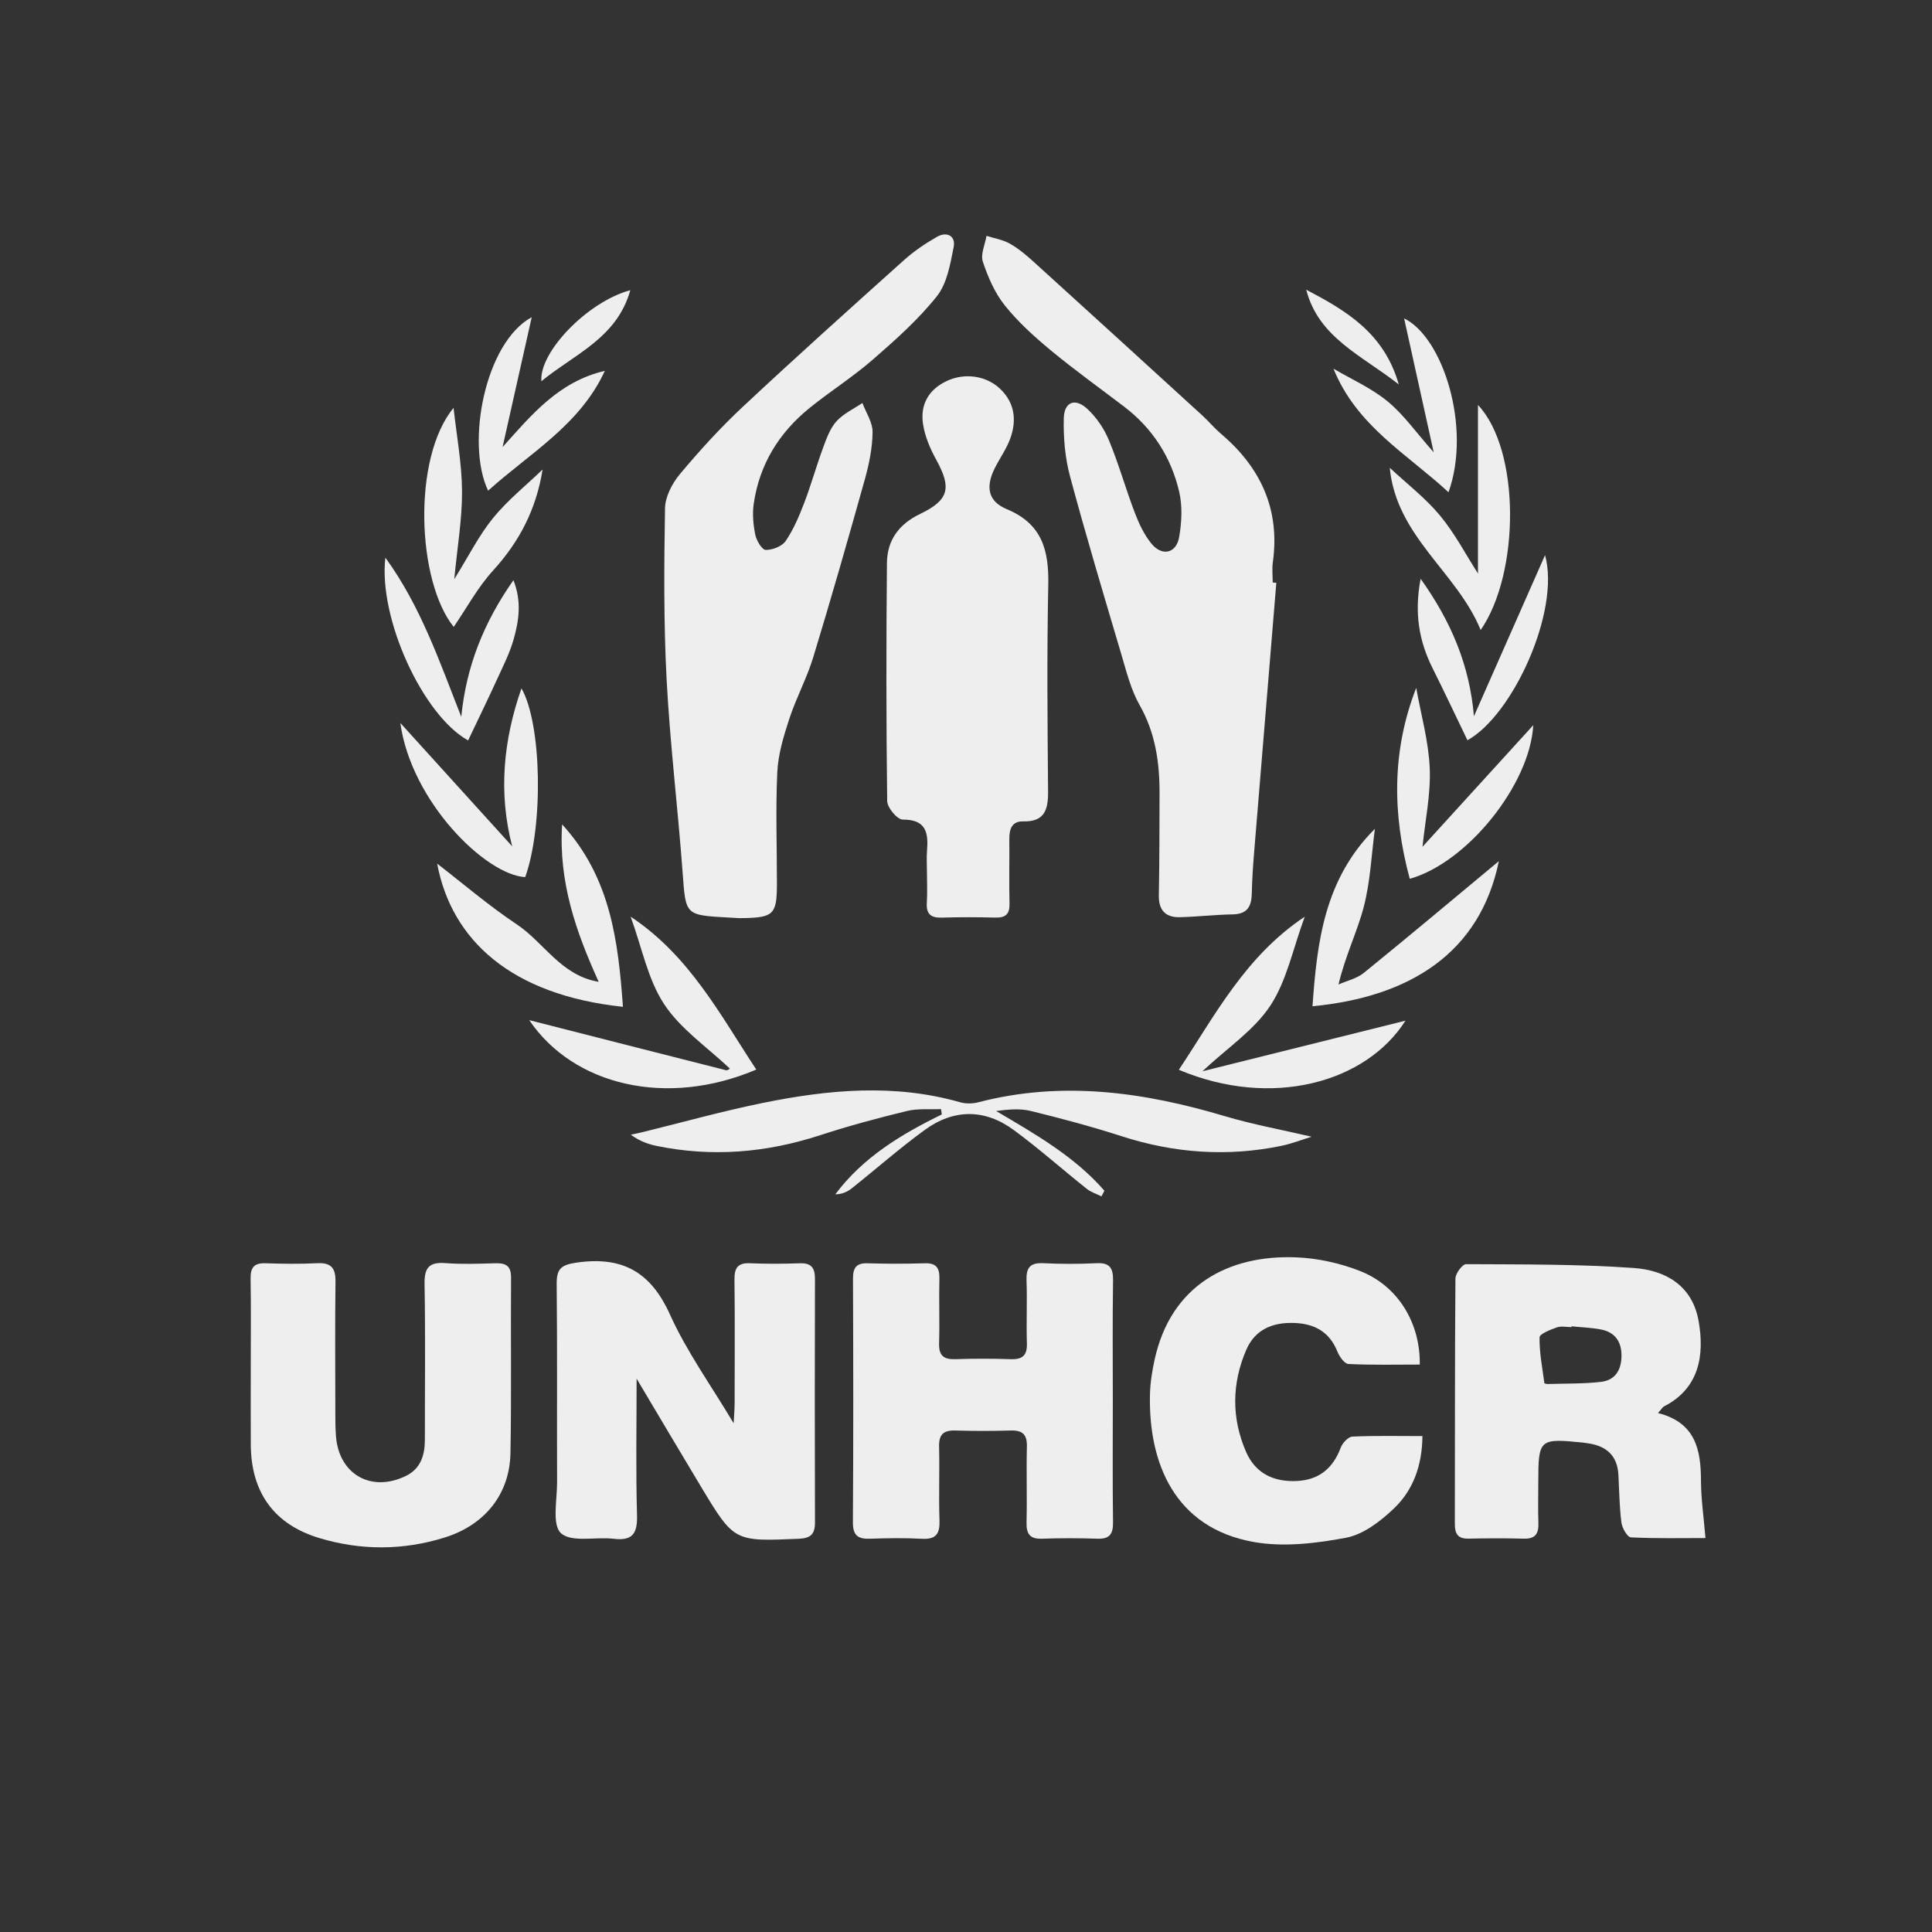 <?xml version="1.0" encoding="utf-8"?>
<!-- Generator: Adobe Illustrator 17.0.0, SVG Export Plug-In . SVG Version: 6.00 Build 0)  -->
<!DOCTYPE svg PUBLIC "-//W3C//DTD SVG 1.1//EN" "http://www.w3.org/Graphics/SVG/1.1/DTD/svg11.dtd">
<svg version="1.1" id="Layer_1" xmlns="http://www.w3.org/2000/svg" xmlns:xlink="http://www.w3.org/1999/xlink" x="0px" y="0px"
	 width="100px" height="100px" viewBox="0 0 100 100" enable-background="new 0 0 100 100" xml:space="preserve">
<rect x="0" y="0" width="100" height="100" fill="#333333" stroke="none"/>
<g>
	<path fill="#EEEEEE" d="M38.238,47.521c-0.301-0.017-0.428-0.024-0.555-0.031c-2.237-0.122-2.188-0.125-2.351-2.334
		c-0.245-3.329-0.652-6.648-0.828-9.979c-0.155-2.95-0.133-5.912-0.083-8.866c0.01-0.604,0.374-1.298,0.778-1.781
		c1.02-1.217,2.097-2.399,3.256-3.483c2.743-2.565,5.539-5.074,8.334-7.582c0.517-0.463,1.106-0.862,1.709-1.207
		c0.511-0.292,0.978-0.049,0.863,0.531c-0.174,0.88-0.341,1.882-0.87,2.546c-0.96,1.207-2.14,2.255-3.31,3.274
		c-1.03,0.897-2.196,1.635-3.261,2.494c-1.596,1.286-2.618,2.94-2.909,4.986c-0.074,0.521-0.023,1.08,0.084,1.597
		c0.062,0.3,0.348,0.776,0.539,0.778c0.352,0.004,0.846-0.187,1.034-0.465c0.404-0.595,0.695-1.28,0.954-1.958
		c0.363-0.949,0.635-1.932,0.987-2.885c0.175-0.474,0.359-0.988,0.686-1.35c0.359-0.396,0.888-0.639,1.343-0.948
		c0.187,0.502,0.531,1.005,0.526,1.504c-0.008,0.812-0.175,1.641-0.395,2.43c-0.862,3.087-1.744,6.169-2.678,9.234
		c-0.332,1.088-0.887,2.107-1.24,3.189c-0.292,0.894-0.576,1.83-0.619,2.759c-0.091,1.938-0.015,3.883-0.019,5.826
		c-0.003,1.506-0.186,1.686-1.672,1.72C38.383,47.524,38.223,47.521,38.238,47.521z"/>
	<path fill="#EEEEEE" d="M66.062,30.168c-0.384,4.658-0.771,9.316-1.151,13.974c-0.057,0.698-0.105,1.397-0.118,2.097
		c-0.013,0.671-0.229,1.077-0.988,1.089c-0.918,0.015-1.835,0.126-2.753,0.145c-0.733,0.015-1.086-0.371-1.071-1.135
		c0.033-1.751,0.032-3.504,0.037-5.256c0.005-1.608-0.212-3.145-1.034-4.592c-0.447-0.788-0.675-1.711-0.936-2.593
		c-0.911-3.074-1.832-6.146-2.664-9.242c-0.259-0.963-0.346-2.002-0.323-3.002c0.019-0.852,0.584-1.072,1.21-0.496
		c0.474,0.436,0.875,1.023,1.122,1.619c0.511,1.231,0.871,2.523,1.346,3.769c0.212,0.557,0.479,1.125,0.85,1.583
		c0.556,0.685,1.295,0.525,1.444-0.332c0.133-0.764,0.175-1.604,0-2.35c-0.418-1.78-1.371-3.273-2.848-4.398
		c-1.267-0.965-2.563-1.893-3.789-2.908c-0.855-0.708-1.695-1.467-2.386-2.329c-0.52-0.648-0.872-1.468-1.139-2.266
		c-0.128-0.382,0.115-0.887,0.19-1.337c0.403,0.128,0.839,0.196,1.2,0.399c0.44,0.247,0.84,0.58,1.216,0.921
		c2.925,2.652,5.841,5.314,8.756,7.977c0.329,0.301,0.615,0.65,0.954,0.937c2.063,1.751,3.076,3.917,2.695,6.658
		c-0.048,0.344-0.007,0.7-0.007,1.05C65.938,30.157,66,30.163,66.062,30.168z"/>
	<path fill="#EEEEEE" d="M47.978,45.098c0-0.35-0.024-0.703,0.004-1.051c0.075-0.931-0.03-1.633-1.261-1.626
		c-0.277,0.002-0.796-0.617-0.8-0.955c-0.053-4.11-0.052-8.22-0.013-12.33c0.011-1.17,0.614-2.006,1.717-2.535
		c1.505-0.721,1.633-1.354,0.837-2.799c-0.314-0.57-0.586-1.206-0.685-1.842c-0.156-1.007,0.278-1.8,1.239-2.246
		c0.923-0.428,2.037-0.273,2.758,0.419c0.752,0.722,0.854,1.62,0.522,2.55c-0.19,0.533-0.532,1.009-0.792,1.519
		c-0.5,0.982-0.382,1.742,0.607,2.152c1.832,0.76,2.184,2.138,2.147,3.918c-0.074,3.567-0.04,7.137-0.01,10.706
		c0.008,0.937-0.185,1.564-1.288,1.537c-0.588-0.015-0.721,0.4-0.717,0.908c0.009,1.115-0.018,2.231,0.009,3.345
		c0.013,0.542-0.199,0.739-0.728,0.726c-0.923-0.023-1.849-0.027-2.772,0.002c-0.569,0.018-0.82-0.181-0.78-0.772
		C48.007,46.184,47.978,45.64,47.978,45.098z"/>
	<path fill="#EEEEEE" d="M32.951,71.359c0,2.475-0.044,4.763,0.021,7.048c0.027,0.942-0.205,1.36-1.207,1.24
		c-0.933-0.112-2.181,0.206-2.727-0.288c-0.477-0.432-0.199-1.73-0.203-2.646c-0.013-3.408,0.015-6.816-0.021-10.223
		c-0.008-0.794,0.189-1.018,1.038-1.139c2.366-0.337,3.831,0.482,4.829,2.696c0.863,1.913,2.117,3.65,3.293,5.622
		c0.022-0.443,0.05-0.739,0.05-1.035c0.004-2.134,0.017-4.268-0.008-6.401c-0.007-0.605,0.171-0.877,0.813-0.848
		c0.858,0.038,1.72,0.031,2.579,0.002c0.591-0.02,0.775,0.247,0.774,0.802c-0.011,4.204-0.013,8.408,0.001,12.612
		c0.002,0.614-0.229,0.819-0.841,0.845c-3.338,0.143-3.341,0.159-5.059-2.696C35.206,75.161,34.144,73.363,32.951,71.359z"/>
	<path fill="#EEEEEE" d="M57.599,72.492c0,2.101-0.017,4.201,0.011,6.302c0.008,0.608-0.176,0.871-0.81,0.849
		c-0.954-0.033-1.91-0.034-2.864,0c-0.642,0.023-0.817-0.257-0.802-0.857c0.032-1.304-0.014-2.61,0.018-3.914
		c0.015-0.628-0.233-0.848-0.841-0.829c-0.954,0.029-1.91,0.029-2.864,0c-0.609-0.019-0.855,0.205-0.84,0.831
		c0.032,1.272-0.023,2.547,0.021,3.819c0.024,0.686-0.17,0.994-0.903,0.954c-0.889-0.048-1.783-0.035-2.673-0.003
		c-0.626,0.022-0.911-0.147-0.906-0.851c0.028-4.201,0.021-8.402,0.005-12.604c-0.002-0.559,0.158-0.82,0.756-0.802
		c0.986,0.03,1.974,0.03,2.959,0c0.598-0.018,0.771,0.243,0.757,0.802c-0.028,1.113,0.018,2.228-0.016,3.341
		c-0.019,0.631,0.234,0.842,0.842,0.821c0.954-0.032,1.91-0.033,2.864,0c0.61,0.021,0.859-0.194,0.839-0.823
		c-0.035-1.081,0.02-2.165-0.019-3.246c-0.024-0.646,0.167-0.933,0.857-0.899c0.921,0.045,1.847,0.046,2.768,0
		c0.695-0.035,0.863,0.262,0.853,0.903C57.58,68.354,57.599,70.423,57.599,72.492z"/>
	<path fill="#EEEEEE" d="M85.817,73.139c1.941,0.492,2.222,1.892,2.226,3.504c0.002,0.936,0.141,1.873,0.232,2.966
		c-1.176,0-2.52,0.03-3.859-0.035c-0.183-0.009-0.454-0.481-0.491-0.763c-0.105-0.818-0.112-1.648-0.156-2.473
		c-0.053-0.985-0.611-1.489-1.551-1.629c-0.094-0.014-0.188-0.031-0.283-0.041c-2.266-0.227-2.313-0.186-2.313,2.055
		c0,0.701-0.02,1.402,0.005,2.102c0.02,0.547-0.15,0.833-0.752,0.816c-0.955-0.027-1.911-0.021-2.866-0.002
		c-0.547,0.011-0.708-0.245-0.707-0.758c0.011-4.235-0.004-8.471,0.031-12.706c0.002-0.26,0.361-0.743,0.551-0.742
		c2.895,0.016,5.797-0.006,8.681,0.198c1.626,0.115,3.027,0.895,3.354,2.74c0.315,1.774,0.035,3.49-1.783,4.42
		C86.057,72.829,86.009,72.925,85.817,73.139z M81.345,68.65c-0.001,0.014-0.003,0.027-0.004,0.041
		c-0.255,0-0.532-0.065-0.758,0.015c-0.333,0.118-0.894,0.335-0.896,0.516c-0.011,0.787,0.144,1.577,0.249,2.365
		c0.003,0.025,0.115,0.051,0.175,0.049c0.918-0.028,1.843-0.006,2.753-0.11c0.736-0.084,1.062-0.615,1.064-1.354
		c0.002-0.746-0.346-1.22-1.071-1.36C82.36,68.717,81.849,68.702,81.345,68.65z"/>
	<path fill="#EEEEEE" d="M12.98,70.67c0-1.498,0.017-2.996-0.009-4.493c-0.01-0.57,0.183-0.811,0.771-0.791
		c0.891,0.03,1.786,0.042,2.676-0.003c0.712-0.036,0.955,0.242,0.947,0.941c-0.027,2.262-0.011,4.525-0.008,6.787
		c0.001,0.414,0.001,0.829,0.034,1.241c0.158,1.96,1.822,2.91,3.604,2.049c0.794-0.383,0.998-1.096,0.997-1.912
		c-0.003-2.677,0.031-5.354-0.017-8.03c-0.015-0.841,0.235-1.146,1.082-1.081c0.855,0.066,1.72,0.033,2.58,0.008
		c0.542-0.015,0.82,0.13,0.815,0.746c-0.023,3.027,0.026,6.055-0.031,9.081c-0.039,2.102-1.299,3.708-3.397,4.366
		c-2.145,0.673-4.338,0.68-6.489,0.033c-2.359-0.71-3.539-2.374-3.554-4.833C12.973,73.411,12.98,72.041,12.98,70.67z"/>
	<path fill="#EEEEEE" d="M73.487,70.63c-1.227,0-2.461,0.03-3.691-0.03c-0.205-0.01-0.468-0.381-0.571-0.639
		c-0.41-1.018-1.167-1.443-2.224-1.484c-1.127-0.044-2.039,0.335-2.494,1.389c-0.752,1.741-0.77,3.534-0.013,5.279
		c0.483,1.112,1.428,1.57,2.631,1.511c1.155-0.057,1.869-0.658,2.271-1.726c0.09-0.24,0.385-0.56,0.598-0.571
		c1.169-0.056,2.342-0.027,3.631-0.027c-0.015,1.519-0.475,2.794-1.479,3.75c-0.691,0.658-1.576,1.34-2.47,1.51
		c-1.561,0.296-3.247,0.495-4.789,0.22c-4.094-0.73-5.452-4.101-5.364-7.651c0.015-0.599,0.112-1.205,0.241-1.792
		c0.849-3.859,3.833-5.426,7.32-5.289c1.12,0.044,2.283,0.3,3.326,0.713C72.366,66.567,73.52,68.483,73.487,70.63z"/>
	<path fill="#EEEEEE" d="M67.889,58.836c-0.49,0.151-1.014,0.358-1.557,0.471c-2.803,0.58-5.557,0.382-8.283-0.498
		c-1.54-0.497-3.109-0.915-4.68-1.302c-0.564-0.139-1.176-0.087-1.811-0.001c2.033,1.198,4.056,2.348,5.606,4.125
		c-0.051,0.097-0.101,0.195-0.152,0.292c-0.255-0.127-0.541-0.214-0.759-0.387c-1.266-1.009-2.479-2.088-3.781-3.046
		c-1.495-1.101-3.1-1.099-4.598-0.011c-1.308,0.95-2.525,2.026-3.792,3.033c-0.229,0.182-0.508,0.303-0.847,0.306
		c1.446-1.929,3.42-3.11,5.512-4.134c-0.013-0.092-0.026-0.185-0.039-0.277c-0.59,0.027-1.202-0.039-1.764,0.098
		c-1.511,0.368-3.018,0.772-4.496,1.254c-2.783,0.908-5.596,1.145-8.467,0.552c-0.454-0.094-0.894-0.256-1.33-0.58
		c0.19-0.041,0.381-0.076,0.569-0.122c2.093-0.513,4.171-1.097,6.282-1.525c3.389-0.688,6.797-1.003,10.203-0.029
		c0.289,0.082,0.639,0.075,0.932-0.001c4.341-1.129,8.571-0.532,12.78,0.724C64.857,58.206,66.347,58.476,67.889,58.836z"/>
	<path fill="#EEEEEE" d="M27.392,52.802c3.342,0.853,6.769,1.728,10.198,2.596c0.064,0.016,0.154-0.069,0.19-0.086
		c-1.161-1.101-2.551-2.041-3.404-3.335c-0.844-1.282-1.147-2.92-1.734-4.531c3.05,2.026,4.637,5.085,6.503,7.914
		C34.513,57.333,29.693,56.193,27.392,52.802z"/>
	<path fill="#EEEEEE" d="M61.017,55.372c1.867-2.806,3.43-5.866,6.517-7.925c-0.611,1.657-0.929,3.306-1.781,4.603
		c-0.833,1.268-2.212,2.178-3.516,3.399c3.666-0.914,7.161-1.785,10.509-2.619C70.706,56.041,65.82,57.399,61.017,55.372z"/>
	<path fill="#EEEEEE" d="M30.988,50.82c-1.171-2.585-2.083-5.159-1.893-8.151c2.529,2.766,2.901,6.078,3.149,9.444
		c-5.792-0.614-8.874-3.458-9.617-7.412c1.322,1.019,2.663,2.172,4.123,3.145C28.167,48.791,29.035,50.494,30.988,50.82z"/>
	<path fill="#EEEEEE" d="M77.581,44.572c-0.977,4.756-4.609,7.03-9.647,7.512c0.236-3.315,0.61-6.576,3.231-9.184
		c-0.179,1.342-0.235,2.715-0.571,4.016c-0.336,1.301-0.954,2.529-1.314,4.042c0.441-0.196,0.951-0.308,1.312-0.602
		C72.926,48.462,75.228,46.527,77.581,44.572z"/>
	<path fill="#EEEEEE" d="M28.084,24.302c-0.329,2.071-1.212,3.745-2.554,5.218c-0.802,0.88-1.382,1.961-2.046,2.929
		c-1.91-2.379-2.148-8.75-0.008-11.337c0.155,1.42,0.428,2.86,0.438,4.302c0.01,1.444-0.242,2.891-0.402,4.567
		c0.746-1.2,1.275-2.266,2.008-3.167C26.271,25.891,27.221,25.132,28.084,24.302z"/>
	<path fill="#EEEEEE" d="M76.639,32.609c-1.226-3.001-4.361-4.826-4.706-8.397c0.884,0.825,1.845,1.562,2.6,2.471
		c0.769,0.926,1.336,2.02,1.967,3.003c0-2.794,0-5.632,0-8.725C78.706,23.299,78.674,29.67,76.639,32.609z"/>
	<path fill="#EEEEEE" d="M79.361,37.535c-0.166,3.061-3.41,7.117-6.392,7.951c-0.895-3.312-0.945-6.594,0.334-9.882
		c0.247,1.386,0.642,2.766,0.7,4.161c0.056,1.346-0.236,2.706-0.375,4.065C75.545,41.724,77.449,39.634,79.361,37.535z"/>
	<path fill="#EEEEEE" d="M26.511,43.806c-0.72-2.753-0.463-5.486,0.48-8.176c1.052,1.834,1.146,7.106,0.194,9.769
		c-2.056-0.114-5.905-3.916-6.464-7.979C22.621,39.516,24.566,41.661,26.511,43.806z"/>
	<path fill="#EEEEEE" d="M24.23,38.325c-2.343-1.299-4.648-6.313-4.284-9.462c1.821,2.5,2.804,5.376,3.929,8.239
		c0.258-2.611,1.165-4.884,2.7-7.072c0.438,1.108,0.282,2.101,0.011,3.061c-0.197,0.698-0.532,1.359-0.836,2.023
		C25.267,36.17,24.758,37.214,24.23,38.325z"/>
	<path fill="#EEEEEE" d="M79.972,28.732c0.798,2.89-1.667,8.287-4.017,9.583c-0.599-1.24-1.185-2.49-1.803-3.724
		c-0.703-1.405-0.958-2.861-0.621-4.634c1.6,2.241,2.539,4.508,2.759,7.117C77.517,34.293,78.744,31.512,79.972,28.732z"/>
	<path fill="#EEEEEE" d="M72.677,16.481c2.007,0.971,3.499,5.638,2.298,8.998c-2.131-1.973-4.754-3.424-5.954-6.396
		c0.942,0.555,1.97,1.007,2.803,1.694c0.836,0.689,1.478,1.612,2.385,2.636C73.664,20.95,73.177,18.745,72.677,16.481z"/>
	<path fill="#EEEEEE" d="M26.013,23.141c1.483-1.649,2.901-3.392,5.292-3.944c-1.29,2.81-3.903,4.27-6.041,6.201
		c-1.162-2.448-0.161-7.669,2.258-8.98C27.013,18.684,26.513,20.913,26.013,23.141z"/>
	<path fill="#EEEEEE" d="M67.611,14.995c2.048,1.079,4.026,2.227,4.789,4.903C70.468,18.382,68.248,17.474,67.611,14.995z"/>
	<path fill="#EEEEEE" d="M32.624,15.02c-0.689,2.485-2.926,3.327-4.602,4.713C27.898,18.233,30.395,15.624,32.624,15.02z"/>
</g>
</svg>
